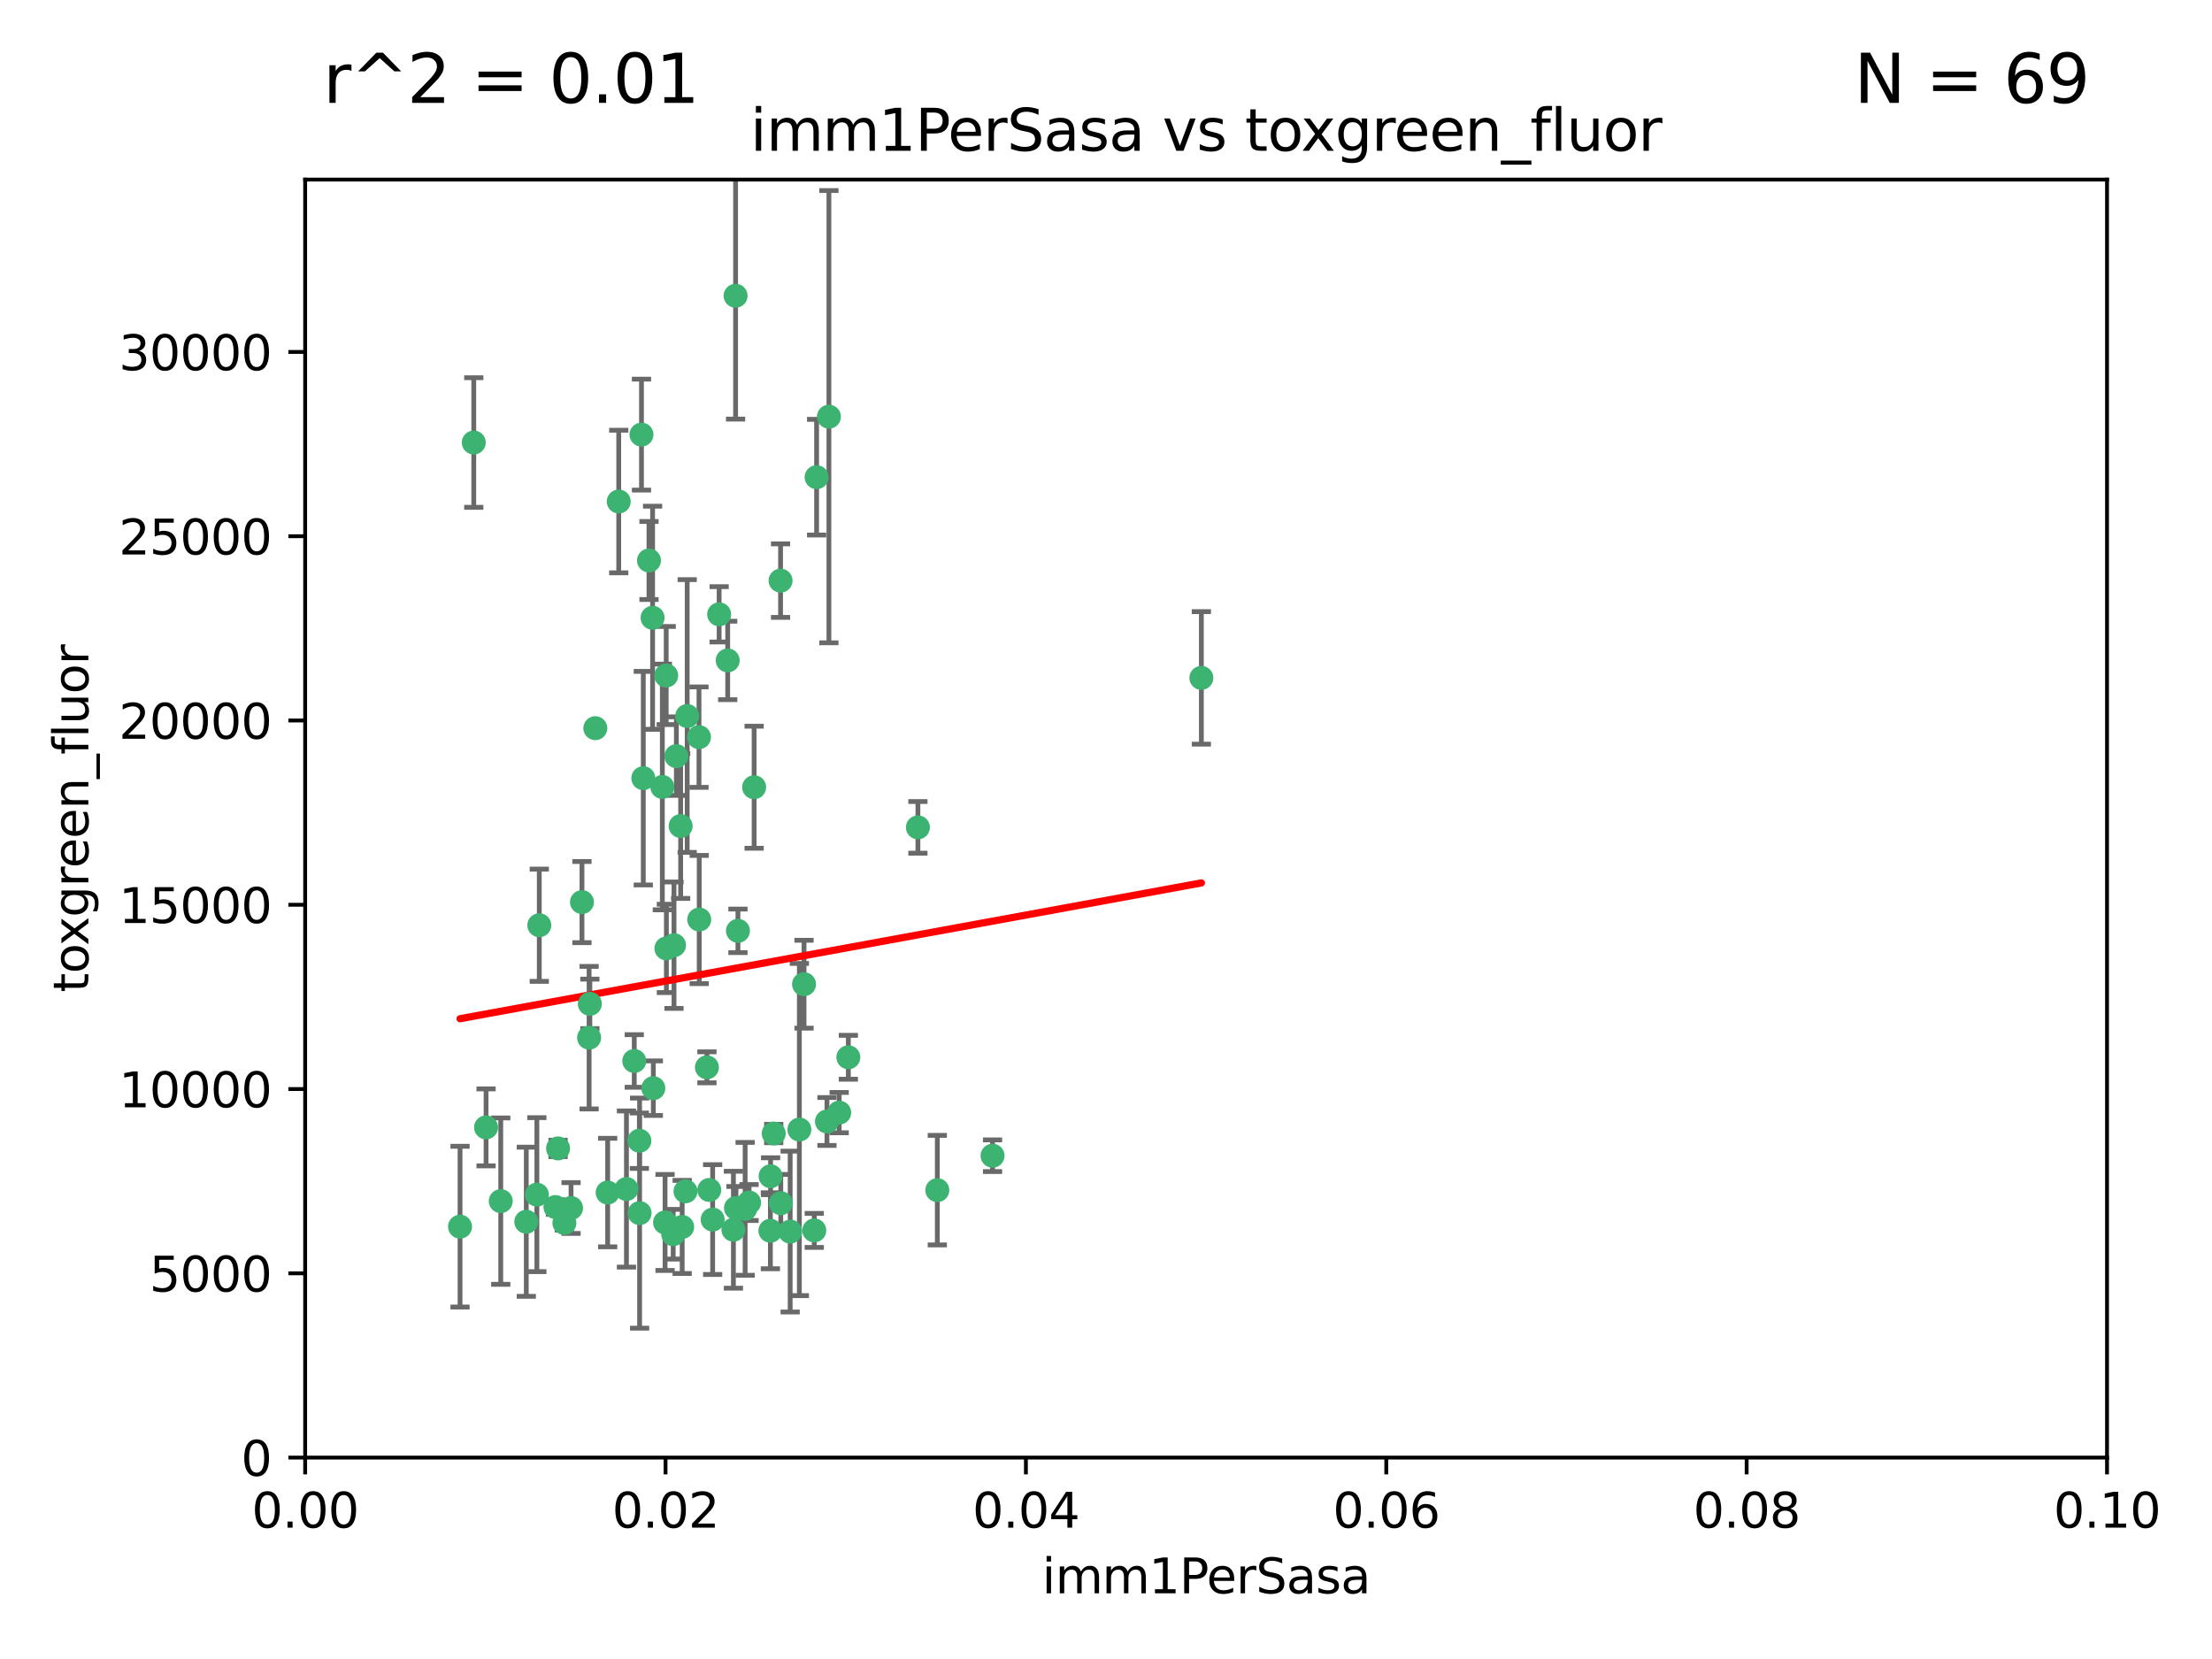 <?xml version="1.0" encoding="utf-8" standalone="no"?>
<!DOCTYPE svg PUBLIC "-//W3C//DTD SVG 1.1//EN"
  "http://www.w3.org/Graphics/SVG/1.1/DTD/svg11.dtd">
<svg xmlns:xlink="http://www.w3.org/1999/xlink" width="460.8pt" height="345.6pt" viewBox="0 0 460.8 345.6" xmlns="http://www.w3.org/2000/svg" version="1.1">
 <defs>
  <style type="text/css">*{stroke-linejoin: round; stroke-linecap: butt}</style>
 </defs>
 <g id="figure_1">
  <g id="patch_1">
   <path d="M 0 345.6 
L 460.8 345.6 
L 460.8 0 
L 0 0 
z
" style="fill: #ffffff"/>
  </g>
  <g id="axes_1">
   <g id="patch_2">
    <path d="M 63.571 303.64 
L 438.93 303.64 
L 438.93 37.411 
L 63.571 37.411 
z
" style="fill: #ffffff"/>
   </g>
   <g id="PathCollection_1">
    <defs>
     <path id="m2656e16439" d="M 0 1.118 
C 0.297 1.118 0.581 1 0.791 0.791 
C 1 0.581 1.118 0.297 1.118 0 
C 1.118 -0.297 1 -0.581 0.791 -0.791 
C 0.581 -1 0.297 -1.118 0 -1.118 
C -0.297 -1.118 -0.581 -1 -0.791 -0.791 
C -1 -0.581 -1.118 -0.297 -1.118 0 
C -1.118 0.297 -1 0.581 -0.791 0.791 
C -0.581 1 -0.297 1.118 0 1.118 
z
" style="stroke: #3cb371"/>
    </defs>
    <g clip-path="url(#pbbdb9fce4c)">
     <use xlink:href="#m2656e16439" x="98.695" y="92.187" style="fill: #3cb371; stroke: #3cb371"/>
     <use xlink:href="#m2656e16439" x="166.523" y="235.304" style="fill: #3cb371; stroke: #3cb371"/>
     <use xlink:href="#m2656e16439" x="124.016" y="151.693" style="fill: #3cb371; stroke: #3cb371"/>
     <use xlink:href="#m2656e16439" x="137.975" y="163.936" style="fill: #3cb371; stroke: #3cb371"/>
     <use xlink:href="#m2656e16439" x="128.894" y="104.476" style="fill: #3cb371; stroke: #3cb371"/>
     <use xlink:href="#m2656e16439" x="135.196" y="116.762" style="fill: #3cb371; stroke: #3cb371"/>
     <use xlink:href="#m2656e16439" x="153.236" y="61.614" style="fill: #3cb371; stroke: #3cb371"/>
     <use xlink:href="#m2656e16439" x="145.613" y="153.559" style="fill: #3cb371; stroke: #3cb371"/>
     <use xlink:href="#m2656e16439" x="122.878" y="209.121" style="fill: #3cb371; stroke: #3cb371"/>
     <use xlink:href="#m2656e16439" x="143.155" y="149.16" style="fill: #3cb371; stroke: #3cb371"/>
     <use xlink:href="#m2656e16439" x="149.81" y="127.973" style="fill: #3cb371; stroke: #3cb371"/>
     <use xlink:href="#m2656e16439" x="140.407" y="196.901" style="fill: #3cb371; stroke: #3cb371"/>
     <use xlink:href="#m2656e16439" x="151.594" y="137.58" style="fill: #3cb371; stroke: #3cb371"/>
     <use xlink:href="#m2656e16439" x="133.632" y="90.534" style="fill: #3cb371; stroke: #3cb371"/>
     <use xlink:href="#m2656e16439" x="170.113" y="99.407" style="fill: #3cb371; stroke: #3cb371"/>
     <use xlink:href="#m2656e16439" x="136.099" y="226.692" style="fill: #3cb371; stroke: #3cb371"/>
     <use xlink:href="#m2656e16439" x="160.486" y="256.385" style="fill: #3cb371; stroke: #3cb371"/>
     <use xlink:href="#m2656e16439" x="172.678" y="86.8" style="fill: #3cb371; stroke: #3cb371"/>
     <use xlink:href="#m2656e16439" x="142.801" y="248.172" style="fill: #3cb371; stroke: #3cb371"/>
     <use xlink:href="#m2656e16439" x="112.344" y="192.743" style="fill: #3cb371; stroke: #3cb371"/>
     <use xlink:href="#m2656e16439" x="118.96" y="251.655" style="fill: #3cb371; stroke: #3cb371"/>
     <use xlink:href="#m2656e16439" x="135.948" y="128.689" style="fill: #3cb371; stroke: #3cb371"/>
     <use xlink:href="#m2656e16439" x="95.835" y="255.535" style="fill: #3cb371; stroke: #3cb371"/>
     <use xlink:href="#m2656e16439" x="121.234" y="187.922" style="fill: #3cb371; stroke: #3cb371"/>
     <use xlink:href="#m2656e16439" x="157.1" y="163.993" style="fill: #3cb371; stroke: #3cb371"/>
     <use xlink:href="#m2656e16439" x="147.752" y="247.891" style="fill: #3cb371; stroke: #3cb371"/>
     <use xlink:href="#m2656e16439" x="115.709" y="251.452" style="fill: #3cb371; stroke: #3cb371"/>
     <use xlink:href="#m2656e16439" x="160.527" y="245.034" style="fill: #3cb371; stroke: #3cb371"/>
     <use xlink:href="#m2656e16439" x="250.266" y="141.216" style="fill: #3cb371; stroke: #3cb371"/>
     <use xlink:href="#m2656e16439" x="195.26" y="247.93" style="fill: #3cb371; stroke: #3cb371"/>
     <use xlink:href="#m2656e16439" x="167.495" y="205.029" style="fill: #3cb371; stroke: #3cb371"/>
     <use xlink:href="#m2656e16439" x="174.82" y="231.782" style="fill: #3cb371; stroke: #3cb371"/>
     <use xlink:href="#m2656e16439" x="111.839" y="248.866" style="fill: #3cb371; stroke: #3cb371"/>
     <use xlink:href="#m2656e16439" x="140.899" y="157.513" style="fill: #3cb371; stroke: #3cb371"/>
     <use xlink:href="#m2656e16439" x="153.727" y="193.912" style="fill: #3cb371; stroke: #3cb371"/>
     <use xlink:href="#m2656e16439" x="126.589" y="248.434" style="fill: #3cb371; stroke: #3cb371"/>
     <use xlink:href="#m2656e16439" x="172.27" y="233.624" style="fill: #3cb371; stroke: #3cb371"/>
     <use xlink:href="#m2656e16439" x="142.11" y="255.594" style="fill: #3cb371; stroke: #3cb371"/>
     <use xlink:href="#m2656e16439" x="141.792" y="172.082" style="fill: #3cb371; stroke: #3cb371"/>
     <use xlink:href="#m2656e16439" x="164.607" y="256.562" style="fill: #3cb371; stroke: #3cb371"/>
     <use xlink:href="#m2656e16439" x="101.256" y="234.855" style="fill: #3cb371; stroke: #3cb371"/>
     <use xlink:href="#m2656e16439" x="191.219" y="172.356" style="fill: #3cb371; stroke: #3cb371"/>
     <use xlink:href="#m2656e16439" x="133.241" y="252.714" style="fill: #3cb371; stroke: #3cb371"/>
     <use xlink:href="#m2656e16439" x="161.18" y="236.134" style="fill: #3cb371; stroke: #3cb371"/>
     <use xlink:href="#m2656e16439" x="145.66" y="191.554" style="fill: #3cb371; stroke: #3cb371"/>
     <use xlink:href="#m2656e16439" x="147.264" y="222.343" style="fill: #3cb371; stroke: #3cb371"/>
     <use xlink:href="#m2656e16439" x="130.503" y="247.697" style="fill: #3cb371; stroke: #3cb371"/>
     <use xlink:href="#m2656e16439" x="109.635" y="254.514" style="fill: #3cb371; stroke: #3cb371"/>
     <use xlink:href="#m2656e16439" x="122.722" y="216.17" style="fill: #3cb371; stroke: #3cb371"/>
     <use xlink:href="#m2656e16439" x="152.785" y="256.174" style="fill: #3cb371; stroke: #3cb371"/>
     <use xlink:href="#m2656e16439" x="134.01" y="162.105" style="fill: #3cb371; stroke: #3cb371"/>
     <use xlink:href="#m2656e16439" x="138.544" y="254.661" style="fill: #3cb371; stroke: #3cb371"/>
     <use xlink:href="#m2656e16439" x="138.782" y="140.722" style="fill: #3cb371; stroke: #3cb371"/>
     <use xlink:href="#m2656e16439" x="138.822" y="197.571" style="fill: #3cb371; stroke: #3cb371"/>
     <use xlink:href="#m2656e16439" x="117.573" y="254.764" style="fill: #3cb371; stroke: #3cb371"/>
     <use xlink:href="#m2656e16439" x="133.193" y="237.633" style="fill: #3cb371; stroke: #3cb371"/>
     <use xlink:href="#m2656e16439" x="162.65" y="250.652" style="fill: #3cb371; stroke: #3cb371"/>
     <use xlink:href="#m2656e16439" x="140.239" y="257.112" style="fill: #3cb371; stroke: #3cb371"/>
     <use xlink:href="#m2656e16439" x="148.459" y="254.057" style="fill: #3cb371; stroke: #3cb371"/>
     <use xlink:href="#m2656e16439" x="104.316" y="250.216" style="fill: #3cb371; stroke: #3cb371"/>
     <use xlink:href="#m2656e16439" x="132.127" y="221.023" style="fill: #3cb371; stroke: #3cb371"/>
     <use xlink:href="#m2656e16439" x="162.604" y="120.958" style="fill: #3cb371; stroke: #3cb371"/>
     <use xlink:href="#m2656e16439" x="116.256" y="239.234" style="fill: #3cb371; stroke: #3cb371"/>
     <use xlink:href="#m2656e16439" x="156.045" y="250.509" style="fill: #3cb371; stroke: #3cb371"/>
     <use xlink:href="#m2656e16439" x="176.726" y="220.252" style="fill: #3cb371; stroke: #3cb371"/>
     <use xlink:href="#m2656e16439" x="169.626" y="256.316" style="fill: #3cb371; stroke: #3cb371"/>
     <use xlink:href="#m2656e16439" x="206.766" y="240.757" style="fill: #3cb371; stroke: #3cb371"/>
     <use xlink:href="#m2656e16439" x="155.225" y="251.825" style="fill: #3cb371; stroke: #3cb371"/>
     <use xlink:href="#m2656e16439" x="153.316" y="251.653" style="fill: #3cb371; stroke: #3cb371"/>
    </g>
   </g>
   <g id="matplotlib.axis_1">
    <g id="xtick_1">
     <g id="line2d_1">
      <defs>
       <path id="mdcb496ba36" d="M 0 0 
L 0 3.5 
" style="stroke: #000000; stroke-width: 0.8"/>
      </defs>
      <g>
       <use xlink:href="#mdcb496ba36" x="63.571" y="303.64" style="stroke: #000000; stroke-width: 0.8"/>
      </g>
     </g>
     <g id="text_1">
      <!-- 0.00 -->
      <g transform="translate(52.438 318.238)scale(0.1 -0.1)">
       <defs>
        <path id="DejaVuSans-30" d="M 2034 4250 
Q 1547 4250 1301 3770 
Q 1056 3291 1056 2328 
Q 1056 1369 1301 889 
Q 1547 409 2034 409 
Q 2525 409 2770 889 
Q 3016 1369 3016 2328 
Q 3016 3291 2770 3770 
Q 2525 4250 2034 4250 
z
M 2034 4750 
Q 2819 4750 3233 4129 
Q 3647 3509 3647 2328 
Q 3647 1150 3233 529 
Q 2819 -91 2034 -91 
Q 1250 -91 836 529 
Q 422 1150 422 2328 
Q 422 3509 836 4129 
Q 1250 4750 2034 4750 
z
" transform="scale(0.016)"/>
        <path id="DejaVuSans-2e" d="M 684 794 
L 1344 794 
L 1344 0 
L 684 0 
L 684 794 
z
" transform="scale(0.016)"/>
       </defs>
       <use xlink:href="#DejaVuSans-30"/>
       <use xlink:href="#DejaVuSans-2e" x="63.623"/>
       <use xlink:href="#DejaVuSans-30" x="95.41"/>
       <use xlink:href="#DejaVuSans-30" x="159.033"/>
      </g>
     </g>
    </g>
    <g id="xtick_2">
     <g id="line2d_2">
      <g>
       <use xlink:href="#mdcb496ba36" x="138.643" y="303.64" style="stroke: #000000; stroke-width: 0.8"/>
      </g>
     </g>
     <g id="text_2">
      <!-- 0.02 -->
      <g transform="translate(127.51 318.238)scale(0.1 -0.1)">
       <defs>
        <path id="DejaVuSans-32" d="M 1228 531 
L 3431 531 
L 3431 0 
L 469 0 
L 469 531 
Q 828 903 1448 1529 
Q 2069 2156 2228 2338 
Q 2531 2678 2651 2914 
Q 2772 3150 2772 3378 
Q 2772 3750 2511 3984 
Q 2250 4219 1831 4219 
Q 1534 4219 1204 4116 
Q 875 4013 500 3803 
L 500 4441 
Q 881 4594 1212 4672 
Q 1544 4750 1819 4750 
Q 2544 4750 2975 4387 
Q 3406 4025 3406 3419 
Q 3406 3131 3298 2873 
Q 3191 2616 2906 2266 
Q 2828 2175 2409 1742 
Q 1991 1309 1228 531 
z
" transform="scale(0.016)"/>
       </defs>
       <use xlink:href="#DejaVuSans-30"/>
       <use xlink:href="#DejaVuSans-2e" x="63.623"/>
       <use xlink:href="#DejaVuSans-30" x="95.41"/>
       <use xlink:href="#DejaVuSans-32" x="159.033"/>
      </g>
     </g>
    </g>
    <g id="xtick_3">
     <g id="line2d_3">
      <g>
       <use xlink:href="#mdcb496ba36" x="213.715" y="303.64" style="stroke: #000000; stroke-width: 0.8"/>
      </g>
     </g>
     <g id="text_3">
      <!-- 0.04 -->
      <g transform="translate(202.582 318.238)scale(0.1 -0.1)">
       <defs>
        <path id="DejaVuSans-34" d="M 2419 4116 
L 825 1625 
L 2419 1625 
L 2419 4116 
z
M 2253 4666 
L 3047 4666 
L 3047 1625 
L 3713 1625 
L 3713 1100 
L 3047 1100 
L 3047 0 
L 2419 0 
L 2419 1100 
L 313 1100 
L 313 1709 
L 2253 4666 
z
" transform="scale(0.016)"/>
       </defs>
       <use xlink:href="#DejaVuSans-30"/>
       <use xlink:href="#DejaVuSans-2e" x="63.623"/>
       <use xlink:href="#DejaVuSans-30" x="95.41"/>
       <use xlink:href="#DejaVuSans-34" x="159.033"/>
      </g>
     </g>
    </g>
    <g id="xtick_4">
     <g id="line2d_4">
      <g>
       <use xlink:href="#mdcb496ba36" x="288.786" y="303.64" style="stroke: #000000; stroke-width: 0.8"/>
      </g>
     </g>
     <g id="text_4">
      <!-- 0.06 -->
      <g transform="translate(277.654 318.238)scale(0.1 -0.1)">
       <defs>
        <path id="DejaVuSans-36" d="M 2113 2584 
Q 1688 2584 1439 2293 
Q 1191 2003 1191 1497 
Q 1191 994 1439 701 
Q 1688 409 2113 409 
Q 2538 409 2786 701 
Q 3034 994 3034 1497 
Q 3034 2003 2786 2293 
Q 2538 2584 2113 2584 
z
M 3366 4563 
L 3366 3988 
Q 3128 4100 2886 4159 
Q 2644 4219 2406 4219 
Q 1781 4219 1451 3797 
Q 1122 3375 1075 2522 
Q 1259 2794 1537 2939 
Q 1816 3084 2150 3084 
Q 2853 3084 3261 2657 
Q 3669 2231 3669 1497 
Q 3669 778 3244 343 
Q 2819 -91 2113 -91 
Q 1303 -91 875 529 
Q 447 1150 447 2328 
Q 447 3434 972 4092 
Q 1497 4750 2381 4750 
Q 2619 4750 2861 4703 
Q 3103 4656 3366 4563 
z
" transform="scale(0.016)"/>
       </defs>
       <use xlink:href="#DejaVuSans-30"/>
       <use xlink:href="#DejaVuSans-2e" x="63.623"/>
       <use xlink:href="#DejaVuSans-30" x="95.41"/>
       <use xlink:href="#DejaVuSans-36" x="159.033"/>
      </g>
     </g>
    </g>
    <g id="xtick_5">
     <g id="line2d_5">
      <g>
       <use xlink:href="#mdcb496ba36" x="363.858" y="303.64" style="stroke: #000000; stroke-width: 0.8"/>
      </g>
     </g>
     <g id="text_5">
      <!-- 0.08 -->
      <g transform="translate(352.725 318.238)scale(0.1 -0.1)">
       <defs>
        <path id="DejaVuSans-38" d="M 2034 2216 
Q 1584 2216 1326 1975 
Q 1069 1734 1069 1313 
Q 1069 891 1326 650 
Q 1584 409 2034 409 
Q 2484 409 2743 651 
Q 3003 894 3003 1313 
Q 3003 1734 2745 1975 
Q 2488 2216 2034 2216 
z
M 1403 2484 
Q 997 2584 770 2862 
Q 544 3141 544 3541 
Q 544 4100 942 4425 
Q 1341 4750 2034 4750 
Q 2731 4750 3128 4425 
Q 3525 4100 3525 3541 
Q 3525 3141 3298 2862 
Q 3072 2584 2669 2484 
Q 3125 2378 3379 2068 
Q 3634 1759 3634 1313 
Q 3634 634 3220 271 
Q 2806 -91 2034 -91 
Q 1263 -91 848 271 
Q 434 634 434 1313 
Q 434 1759 690 2068 
Q 947 2378 1403 2484 
z
M 1172 3481 
Q 1172 3119 1398 2916 
Q 1625 2713 2034 2713 
Q 2441 2713 2670 2916 
Q 2900 3119 2900 3481 
Q 2900 3844 2670 4047 
Q 2441 4250 2034 4250 
Q 1625 4250 1398 4047 
Q 1172 3844 1172 3481 
z
" transform="scale(0.016)"/>
       </defs>
       <use xlink:href="#DejaVuSans-30"/>
       <use xlink:href="#DejaVuSans-2e" x="63.623"/>
       <use xlink:href="#DejaVuSans-30" x="95.41"/>
       <use xlink:href="#DejaVuSans-38" x="159.033"/>
      </g>
     </g>
    </g>
    <g id="xtick_6">
     <g id="line2d_6">
      <g>
       <use xlink:href="#mdcb496ba36" x="438.93" y="303.64" style="stroke: #000000; stroke-width: 0.8"/>
      </g>
     </g>
     <g id="text_6">
      <!-- 0.10 -->
      <g transform="translate(427.797 318.238)scale(0.1 -0.1)">
       <defs>
        <path id="DejaVuSans-31" d="M 794 531 
L 1825 531 
L 1825 4091 
L 703 3866 
L 703 4441 
L 1819 4666 
L 2450 4666 
L 2450 531 
L 3481 531 
L 3481 0 
L 794 0 
L 794 531 
z
" transform="scale(0.016)"/>
       </defs>
       <use xlink:href="#DejaVuSans-30"/>
       <use xlink:href="#DejaVuSans-2e" x="63.623"/>
       <use xlink:href="#DejaVuSans-31" x="95.41"/>
       <use xlink:href="#DejaVuSans-30" x="159.033"/>
      </g>
     </g>
    </g>
    <g id="text_7">
     <!-- imm1PerSasa -->
     <g transform="translate(217.067 331.917)scale(0.1 -0.1)">
      <defs>
       <path id="DejaVuSans-69" d="M 603 3500 
L 1178 3500 
L 1178 0 
L 603 0 
L 603 3500 
z
M 603 4863 
L 1178 4863 
L 1178 4134 
L 603 4134 
L 603 4863 
z
" transform="scale(0.016)"/>
       <path id="DejaVuSans-6d" d="M 3328 2828 
Q 3544 3216 3844 3400 
Q 4144 3584 4550 3584 
Q 5097 3584 5394 3201 
Q 5691 2819 5691 2113 
L 5691 0 
L 5113 0 
L 5113 2094 
Q 5113 2597 4934 2840 
Q 4756 3084 4391 3084 
Q 3944 3084 3684 2787 
Q 3425 2491 3425 1978 
L 3425 0 
L 2847 0 
L 2847 2094 
Q 2847 2600 2669 2842 
Q 2491 3084 2119 3084 
Q 1678 3084 1418 2786 
Q 1159 2488 1159 1978 
L 1159 0 
L 581 0 
L 581 3500 
L 1159 3500 
L 1159 2956 
Q 1356 3278 1631 3431 
Q 1906 3584 2284 3584 
Q 2666 3584 2933 3390 
Q 3200 3197 3328 2828 
z
" transform="scale(0.016)"/>
       <path id="DejaVuSans-50" d="M 1259 4147 
L 1259 2394 
L 2053 2394 
Q 2494 2394 2734 2622 
Q 2975 2850 2975 3272 
Q 2975 3691 2734 3919 
Q 2494 4147 2053 4147 
L 1259 4147 
z
M 628 4666 
L 2053 4666 
Q 2838 4666 3239 4311 
Q 3641 3956 3641 3272 
Q 3641 2581 3239 2228 
Q 2838 1875 2053 1875 
L 1259 1875 
L 1259 0 
L 628 0 
L 628 4666 
z
" transform="scale(0.016)"/>
       <path id="DejaVuSans-65" d="M 3597 1894 
L 3597 1613 
L 953 1613 
Q 991 1019 1311 708 
Q 1631 397 2203 397 
Q 2534 397 2845 478 
Q 3156 559 3463 722 
L 3463 178 
Q 3153 47 2828 -22 
Q 2503 -91 2169 -91 
Q 1331 -91 842 396 
Q 353 884 353 1716 
Q 353 2575 817 3079 
Q 1281 3584 2069 3584 
Q 2775 3584 3186 3129 
Q 3597 2675 3597 1894 
z
M 3022 2063 
Q 3016 2534 2758 2815 
Q 2500 3097 2075 3097 
Q 1594 3097 1305 2825 
Q 1016 2553 972 2059 
L 3022 2063 
z
" transform="scale(0.016)"/>
       <path id="DejaVuSans-72" d="M 2631 2963 
Q 2534 3019 2420 3045 
Q 2306 3072 2169 3072 
Q 1681 3072 1420 2755 
Q 1159 2438 1159 1844 
L 1159 0 
L 581 0 
L 581 3500 
L 1159 3500 
L 1159 2956 
Q 1341 3275 1631 3429 
Q 1922 3584 2338 3584 
Q 2397 3584 2469 3576 
Q 2541 3569 2628 3553 
L 2631 2963 
z
" transform="scale(0.016)"/>
       <path id="DejaVuSans-53" d="M 3425 4513 
L 3425 3897 
Q 3066 4069 2747 4153 
Q 2428 4238 2131 4238 
Q 1616 4238 1336 4038 
Q 1056 3838 1056 3469 
Q 1056 3159 1242 3001 
Q 1428 2844 1947 2747 
L 2328 2669 
Q 3034 2534 3370 2195 
Q 3706 1856 3706 1288 
Q 3706 609 3251 259 
Q 2797 -91 1919 -91 
Q 1588 -91 1214 -16 
Q 841 59 441 206 
L 441 856 
Q 825 641 1194 531 
Q 1563 422 1919 422 
Q 2459 422 2753 634 
Q 3047 847 3047 1241 
Q 3047 1584 2836 1778 
Q 2625 1972 2144 2069 
L 1759 2144 
Q 1053 2284 737 2584 
Q 422 2884 422 3419 
Q 422 4038 858 4394 
Q 1294 4750 2059 4750 
Q 2388 4750 2728 4690 
Q 3069 4631 3425 4513 
z
" transform="scale(0.016)"/>
       <path id="DejaVuSans-61" d="M 2194 1759 
Q 1497 1759 1228 1600 
Q 959 1441 959 1056 
Q 959 750 1161 570 
Q 1363 391 1709 391 
Q 2188 391 2477 730 
Q 2766 1069 2766 1631 
L 2766 1759 
L 2194 1759 
z
M 3341 1997 
L 3341 0 
L 2766 0 
L 2766 531 
Q 2569 213 2275 61 
Q 1981 -91 1556 -91 
Q 1019 -91 701 211 
Q 384 513 384 1019 
Q 384 1609 779 1909 
Q 1175 2209 1959 2209 
L 2766 2209 
L 2766 2266 
Q 2766 2663 2505 2880 
Q 2244 3097 1772 3097 
Q 1472 3097 1187 3025 
Q 903 2953 641 2809 
L 641 3341 
Q 956 3463 1253 3523 
Q 1550 3584 1831 3584 
Q 2591 3584 2966 3190 
Q 3341 2797 3341 1997 
z
" transform="scale(0.016)"/>
       <path id="DejaVuSans-73" d="M 2834 3397 
L 2834 2853 
Q 2591 2978 2328 3040 
Q 2066 3103 1784 3103 
Q 1356 3103 1142 2972 
Q 928 2841 928 2578 
Q 928 2378 1081 2264 
Q 1234 2150 1697 2047 
L 1894 2003 
Q 2506 1872 2764 1633 
Q 3022 1394 3022 966 
Q 3022 478 2636 193 
Q 2250 -91 1575 -91 
Q 1294 -91 989 -36 
Q 684 19 347 128 
L 347 722 
Q 666 556 975 473 
Q 1284 391 1588 391 
Q 1994 391 2212 530 
Q 2431 669 2431 922 
Q 2431 1156 2273 1281 
Q 2116 1406 1581 1522 
L 1381 1569 
Q 847 1681 609 1914 
Q 372 2147 372 2553 
Q 372 3047 722 3315 
Q 1072 3584 1716 3584 
Q 2034 3584 2315 3537 
Q 2597 3491 2834 3397 
z
" transform="scale(0.016)"/>
      </defs>
      <use xlink:href="#DejaVuSans-69"/>
      <use xlink:href="#DejaVuSans-6d" x="27.783"/>
      <use xlink:href="#DejaVuSans-6d" x="125.195"/>
      <use xlink:href="#DejaVuSans-31" x="222.607"/>
      <use xlink:href="#DejaVuSans-50" x="286.23"/>
      <use xlink:href="#DejaVuSans-65" x="342.908"/>
      <use xlink:href="#DejaVuSans-72" x="404.432"/>
      <use xlink:href="#DejaVuSans-53" x="445.545"/>
      <use xlink:href="#DejaVuSans-61" x="509.021"/>
      <use xlink:href="#DejaVuSans-73" x="570.301"/>
      <use xlink:href="#DejaVuSans-61" x="622.4"/>
     </g>
    </g>
   </g>
   <g id="matplotlib.axis_2">
    <g id="ytick_1">
     <g id="line2d_7">
      <defs>
       <path id="m76955ca016" d="M 0 0 
L -3.5 0 
" style="stroke: #000000; stroke-width: 0.8"/>
      </defs>
      <g>
       <use xlink:href="#m76955ca016" x="63.571" y="303.64" style="stroke: #000000; stroke-width: 0.8"/>
      </g>
     </g>
     <g id="text_8">
      <!-- 0 -->
      <g transform="translate(50.209 307.439)scale(0.1 -0.1)">
       <use xlink:href="#DejaVuSans-30"/>
      </g>
     </g>
    </g>
    <g id="ytick_2">
     <g id="line2d_8">
      <g>
       <use xlink:href="#m76955ca016" x="63.571" y="265.253" style="stroke: #000000; stroke-width: 0.8"/>
      </g>
     </g>
     <g id="text_9">
      <!-- 5000 -->
      <g transform="translate(31.121 269.052)scale(0.1 -0.1)">
       <defs>
        <path id="DejaVuSans-35" d="M 691 4666 
L 3169 4666 
L 3169 4134 
L 1269 4134 
L 1269 2991 
Q 1406 3038 1543 3061 
Q 1681 3084 1819 3084 
Q 2600 3084 3056 2656 
Q 3513 2228 3513 1497 
Q 3513 744 3044 326 
Q 2575 -91 1722 -91 
Q 1428 -91 1123 -41 
Q 819 9 494 109 
L 494 744 
Q 775 591 1075 516 
Q 1375 441 1709 441 
Q 2250 441 2565 725 
Q 2881 1009 2881 1497 
Q 2881 1984 2565 2268 
Q 2250 2553 1709 2553 
Q 1456 2553 1204 2497 
Q 953 2441 691 2322 
L 691 4666 
z
" transform="scale(0.016)"/>
       </defs>
       <use xlink:href="#DejaVuSans-35"/>
       <use xlink:href="#DejaVuSans-30" x="63.623"/>
       <use xlink:href="#DejaVuSans-30" x="127.246"/>
       <use xlink:href="#DejaVuSans-30" x="190.869"/>
      </g>
     </g>
    </g>
    <g id="ytick_3">
     <g id="line2d_9">
      <g>
       <use xlink:href="#m76955ca016" x="63.571" y="226.866" style="stroke: #000000; stroke-width: 0.8"/>
      </g>
     </g>
     <g id="text_10">
      <!-- 10000 -->
      <g transform="translate(24.759 230.665)scale(0.1 -0.1)">
       <use xlink:href="#DejaVuSans-31"/>
       <use xlink:href="#DejaVuSans-30" x="63.623"/>
       <use xlink:href="#DejaVuSans-30" x="127.246"/>
       <use xlink:href="#DejaVuSans-30" x="190.869"/>
       <use xlink:href="#DejaVuSans-30" x="254.492"/>
      </g>
     </g>
    </g>
    <g id="ytick_4">
     <g id="line2d_10">
      <g>
       <use xlink:href="#m76955ca016" x="63.571" y="188.479" style="stroke: #000000; stroke-width: 0.8"/>
      </g>
     </g>
     <g id="text_11">
      <!-- 15000 -->
      <g transform="translate(24.759 192.278)scale(0.1 -0.1)">
       <use xlink:href="#DejaVuSans-31"/>
       <use xlink:href="#DejaVuSans-35" x="63.623"/>
       <use xlink:href="#DejaVuSans-30" x="127.246"/>
       <use xlink:href="#DejaVuSans-30" x="190.869"/>
       <use xlink:href="#DejaVuSans-30" x="254.492"/>
      </g>
     </g>
    </g>
    <g id="ytick_5">
     <g id="line2d_11">
      <g>
       <use xlink:href="#m76955ca016" x="63.571" y="150.092" style="stroke: #000000; stroke-width: 0.8"/>
      </g>
     </g>
     <g id="text_12">
      <!-- 20000 -->
      <g transform="translate(24.759 153.891)scale(0.1 -0.1)">
       <use xlink:href="#DejaVuSans-32"/>
       <use xlink:href="#DejaVuSans-30" x="63.623"/>
       <use xlink:href="#DejaVuSans-30" x="127.246"/>
       <use xlink:href="#DejaVuSans-30" x="190.869"/>
       <use xlink:href="#DejaVuSans-30" x="254.492"/>
      </g>
     </g>
    </g>
    <g id="ytick_6">
     <g id="line2d_12">
      <g>
       <use xlink:href="#m76955ca016" x="63.571" y="111.705" style="stroke: #000000; stroke-width: 0.8"/>
      </g>
     </g>
     <g id="text_13">
      <!-- 25000 -->
      <g transform="translate(24.759 115.504)scale(0.1 -0.1)">
       <use xlink:href="#DejaVuSans-32"/>
       <use xlink:href="#DejaVuSans-35" x="63.623"/>
       <use xlink:href="#DejaVuSans-30" x="127.246"/>
       <use xlink:href="#DejaVuSans-30" x="190.869"/>
       <use xlink:href="#DejaVuSans-30" x="254.492"/>
      </g>
     </g>
    </g>
    <g id="ytick_7">
     <g id="line2d_13">
      <g>
       <use xlink:href="#m76955ca016" x="63.571" y="73.317" style="stroke: #000000; stroke-width: 0.8"/>
      </g>
     </g>
     <g id="text_14">
      <!-- 30000 -->
      <g transform="translate(24.759 77.117)scale(0.1 -0.1)">
       <defs>
        <path id="DejaVuSans-33" d="M 2597 2516 
Q 3050 2419 3304 2112 
Q 3559 1806 3559 1356 
Q 3559 666 3084 287 
Q 2609 -91 1734 -91 
Q 1441 -91 1130 -33 
Q 819 25 488 141 
L 488 750 
Q 750 597 1062 519 
Q 1375 441 1716 441 
Q 2309 441 2620 675 
Q 2931 909 2931 1356 
Q 2931 1769 2642 2001 
Q 2353 2234 1838 2234 
L 1294 2234 
L 1294 2753 
L 1863 2753 
Q 2328 2753 2575 2939 
Q 2822 3125 2822 3475 
Q 2822 3834 2567 4026 
Q 2313 4219 1838 4219 
Q 1578 4219 1281 4162 
Q 984 4106 628 3988 
L 628 4550 
Q 988 4650 1302 4700 
Q 1616 4750 1894 4750 
Q 2613 4750 3031 4423 
Q 3450 4097 3450 3541 
Q 3450 3153 3228 2886 
Q 3006 2619 2597 2516 
z
" transform="scale(0.016)"/>
       </defs>
       <use xlink:href="#DejaVuSans-33"/>
       <use xlink:href="#DejaVuSans-30" x="63.623"/>
       <use xlink:href="#DejaVuSans-30" x="127.246"/>
       <use xlink:href="#DejaVuSans-30" x="190.869"/>
       <use xlink:href="#DejaVuSans-30" x="254.492"/>
      </g>
     </g>
    </g>
    <g id="text_15">
     <!-- toxgreen_fluor -->
     <g transform="translate(18.401 206.72)rotate(-90)scale(0.1 -0.1)">
      <defs>
       <path id="DejaVuSans-74" d="M 1172 4494 
L 1172 3500 
L 2356 3500 
L 2356 3053 
L 1172 3053 
L 1172 1153 
Q 1172 725 1289 603 
Q 1406 481 1766 481 
L 2356 481 
L 2356 0 
L 1766 0 
Q 1100 0 847 248 
Q 594 497 594 1153 
L 594 3053 
L 172 3053 
L 172 3500 
L 594 3500 
L 594 4494 
L 1172 4494 
z
" transform="scale(0.016)"/>
       <path id="DejaVuSans-6f" d="M 1959 3097 
Q 1497 3097 1228 2736 
Q 959 2375 959 1747 
Q 959 1119 1226 758 
Q 1494 397 1959 397 
Q 2419 397 2687 759 
Q 2956 1122 2956 1747 
Q 2956 2369 2687 2733 
Q 2419 3097 1959 3097 
z
M 1959 3584 
Q 2709 3584 3137 3096 
Q 3566 2609 3566 1747 
Q 3566 888 3137 398 
Q 2709 -91 1959 -91 
Q 1206 -91 779 398 
Q 353 888 353 1747 
Q 353 2609 779 3096 
Q 1206 3584 1959 3584 
z
" transform="scale(0.016)"/>
       <path id="DejaVuSans-78" d="M 3513 3500 
L 2247 1797 
L 3578 0 
L 2900 0 
L 1881 1375 
L 863 0 
L 184 0 
L 1544 1831 
L 300 3500 
L 978 3500 
L 1906 2253 
L 2834 3500 
L 3513 3500 
z
" transform="scale(0.016)"/>
       <path id="DejaVuSans-67" d="M 2906 1791 
Q 2906 2416 2648 2759 
Q 2391 3103 1925 3103 
Q 1463 3103 1205 2759 
Q 947 2416 947 1791 
Q 947 1169 1205 825 
Q 1463 481 1925 481 
Q 2391 481 2648 825 
Q 2906 1169 2906 1791 
z
M 3481 434 
Q 3481 -459 3084 -895 
Q 2688 -1331 1869 -1331 
Q 1566 -1331 1297 -1286 
Q 1028 -1241 775 -1147 
L 775 -588 
Q 1028 -725 1275 -790 
Q 1522 -856 1778 -856 
Q 2344 -856 2625 -561 
Q 2906 -266 2906 331 
L 2906 616 
Q 2728 306 2450 153 
Q 2172 0 1784 0 
Q 1141 0 747 490 
Q 353 981 353 1791 
Q 353 2603 747 3093 
Q 1141 3584 1784 3584 
Q 2172 3584 2450 3431 
Q 2728 3278 2906 2969 
L 2906 3500 
L 3481 3500 
L 3481 434 
z
" transform="scale(0.016)"/>
       <path id="DejaVuSans-6e" d="M 3513 2113 
L 3513 0 
L 2938 0 
L 2938 2094 
Q 2938 2591 2744 2837 
Q 2550 3084 2163 3084 
Q 1697 3084 1428 2787 
Q 1159 2491 1159 1978 
L 1159 0 
L 581 0 
L 581 3500 
L 1159 3500 
L 1159 2956 
Q 1366 3272 1645 3428 
Q 1925 3584 2291 3584 
Q 2894 3584 3203 3211 
Q 3513 2838 3513 2113 
z
" transform="scale(0.016)"/>
       <path id="DejaVuSans-5f" d="M 3263 -1063 
L 3263 -1509 
L -63 -1509 
L -63 -1063 
L 3263 -1063 
z
" transform="scale(0.016)"/>
       <path id="DejaVuSans-66" d="M 2375 4863 
L 2375 4384 
L 1825 4384 
Q 1516 4384 1395 4259 
Q 1275 4134 1275 3809 
L 1275 3500 
L 2222 3500 
L 2222 3053 
L 1275 3053 
L 1275 0 
L 697 0 
L 697 3053 
L 147 3053 
L 147 3500 
L 697 3500 
L 697 3744 
Q 697 4328 969 4595 
Q 1241 4863 1831 4863 
L 2375 4863 
z
" transform="scale(0.016)"/>
       <path id="DejaVuSans-6c" d="M 603 4863 
L 1178 4863 
L 1178 0 
L 603 0 
L 603 4863 
z
" transform="scale(0.016)"/>
       <path id="DejaVuSans-75" d="M 544 1381 
L 544 3500 
L 1119 3500 
L 1119 1403 
Q 1119 906 1312 657 
Q 1506 409 1894 409 
Q 2359 409 2629 706 
Q 2900 1003 2900 1516 
L 2900 3500 
L 3475 3500 
L 3475 0 
L 2900 0 
L 2900 538 
Q 2691 219 2414 64 
Q 2138 -91 1772 -91 
Q 1169 -91 856 284 
Q 544 659 544 1381 
z
M 1991 3584 
L 1991 3584 
z
" transform="scale(0.016)"/>
      </defs>
      <use xlink:href="#DejaVuSans-74"/>
      <use xlink:href="#DejaVuSans-6f" x="39.209"/>
      <use xlink:href="#DejaVuSans-78" x="97.266"/>
      <use xlink:href="#DejaVuSans-67" x="156.445"/>
      <use xlink:href="#DejaVuSans-72" x="219.922"/>
      <use xlink:href="#DejaVuSans-65" x="258.785"/>
      <use xlink:href="#DejaVuSans-65" x="320.309"/>
      <use xlink:href="#DejaVuSans-6e" x="381.832"/>
      <use xlink:href="#DejaVuSans-5f" x="445.211"/>
      <use xlink:href="#DejaVuSans-66" x="495.211"/>
      <use xlink:href="#DejaVuSans-6c" x="530.416"/>
      <use xlink:href="#DejaVuSans-75" x="558.199"/>
      <use xlink:href="#DejaVuSans-6f" x="621.578"/>
      <use xlink:href="#DejaVuSans-72" x="682.76"/>
     </g>
    </g>
   </g>
   <g id="LineCollection_1">
    <path d="M 98.695 105.69 
L 98.695 78.685 
" clip-path="url(#pbbdb9fce4c)" style="fill: none; stroke: #696969"/>
    <path d="M 166.523 269.906 
L 166.523 200.702 
" clip-path="url(#pbbdb9fce4c)" style="fill: none; stroke: #696969"/>
    <path d="M 124.016 152.217 
L 124.016 151.168 
" clip-path="url(#pbbdb9fce4c)" style="fill: none; stroke: #696969"/>
    <path d="M 137.975 189.529 
L 137.975 138.343 
" clip-path="url(#pbbdb9fce4c)" style="fill: none; stroke: #696969"/>
    <path d="M 128.894 119.328 
L 128.894 89.623 
" clip-path="url(#pbbdb9fce4c)" style="fill: none; stroke: #696969"/>
    <path d="M 135.196 124.89 
L 135.196 108.635 
" clip-path="url(#pbbdb9fce4c)" style="fill: none; stroke: #696969"/>
    <path d="M 153.236 87.306 
L 153.236 35.922 
" clip-path="url(#pbbdb9fce4c)" style="fill: none; stroke: #696969"/>
    <path d="M 145.613 164.019 
L 145.613 143.098 
" clip-path="url(#pbbdb9fce4c)" style="fill: none; stroke: #696969"/>
    <path d="M 122.878 214.275 
L 122.878 203.967 
" clip-path="url(#pbbdb9fce4c)" style="fill: none; stroke: #696969"/>
    <path d="M 143.155 177.569 
L 143.155 120.752 
" clip-path="url(#pbbdb9fce4c)" style="fill: none; stroke: #696969"/>
    <path d="M 149.81 133.734 
L 149.81 122.212 
" clip-path="url(#pbbdb9fce4c)" style="fill: none; stroke: #696969"/>
    <path d="M 140.407 210.068 
L 140.407 183.734 
" clip-path="url(#pbbdb9fce4c)" style="fill: none; stroke: #696969"/>
    <path d="M 151.594 145.75 
L 151.594 129.411 
" clip-path="url(#pbbdb9fce4c)" style="fill: none; stroke: #696969"/>
    <path d="M 133.632 102.091 
L 133.632 78.978 
" clip-path="url(#pbbdb9fce4c)" style="fill: none; stroke: #696969"/>
    <path d="M 170.113 111.46 
L 170.113 87.355 
" clip-path="url(#pbbdb9fce4c)" style="fill: none; stroke: #696969"/>
    <path d="M 136.099 232.376 
L 136.099 221.008 
" clip-path="url(#pbbdb9fce4c)" style="fill: none; stroke: #696969"/>
    <path d="M 160.486 264.301 
L 160.486 248.47 
" clip-path="url(#pbbdb9fce4c)" style="fill: none; stroke: #696969"/>
    <path d="M 172.678 133.906 
L 172.678 39.694 
" clip-path="url(#pbbdb9fce4c)" style="fill: none; stroke: #696969"/>
    <path d="M 142.801 248.702 
L 142.801 247.642 
" clip-path="url(#pbbdb9fce4c)" style="fill: none; stroke: #696969"/>
    <path d="M 112.344 204.435 
L 112.344 181.052 
" clip-path="url(#pbbdb9fce4c)" style="fill: none; stroke: #696969"/>
    <path d="M 118.96 256.945 
L 118.96 246.364 
" clip-path="url(#pbbdb9fce4c)" style="fill: none; stroke: #696969"/>
    <path d="M 135.948 151.927 
L 135.948 105.45 
" clip-path="url(#pbbdb9fce4c)" style="fill: none; stroke: #696969"/>
    <path d="M 95.835 272.278 
L 95.835 238.793 
" clip-path="url(#pbbdb9fce4c)" style="fill: none; stroke: #696969"/>
    <path d="M 121.234 196.374 
L 121.234 179.47 
" clip-path="url(#pbbdb9fce4c)" style="fill: none; stroke: #696969"/>
    <path d="M 157.1 176.705 
L 157.1 151.281 
" clip-path="url(#pbbdb9fce4c)" style="fill: none; stroke: #696969"/>
    <path d="M 147.752 248.596 
L 147.752 247.186 
" clip-path="url(#pbbdb9fce4c)" style="fill: none; stroke: #696969"/>
    <path d="M 115.709 252.966 
L 115.709 249.939 
" clip-path="url(#pbbdb9fce4c)" style="fill: none; stroke: #696969"/>
    <path d="M 160.527 248.879 
L 160.527 241.19 
" clip-path="url(#pbbdb9fce4c)" style="fill: none; stroke: #696969"/>
    <path d="M 250.266 155.019 
L 250.266 127.413 
" clip-path="url(#pbbdb9fce4c)" style="fill: none; stroke: #696969"/>
    <path d="M 195.26 259.34 
L 195.26 236.521 
" clip-path="url(#pbbdb9fce4c)" style="fill: none; stroke: #696969"/>
    <path d="M 167.495 214.186 
L 167.495 195.873 
" clip-path="url(#pbbdb9fce4c)" style="fill: none; stroke: #696969"/>
    <path d="M 174.82 235.981 
L 174.82 227.583 
" clip-path="url(#pbbdb9fce4c)" style="fill: none; stroke: #696969"/>
    <path d="M 111.839 264.906 
L 111.839 232.826 
" clip-path="url(#pbbdb9fce4c)" style="fill: none; stroke: #696969"/>
    <path d="M 140.899 165.694 
L 140.899 149.332 
" clip-path="url(#pbbdb9fce4c)" style="fill: none; stroke: #696969"/>
    <path d="M 153.727 198.445 
L 153.727 189.38 
" clip-path="url(#pbbdb9fce4c)" style="fill: none; stroke: #696969"/>
    <path d="M 126.589 259.739 
L 126.589 237.128 
" clip-path="url(#pbbdb9fce4c)" style="fill: none; stroke: #696969"/>
    <path d="M 172.27 238.611 
L 172.27 228.638 
" clip-path="url(#pbbdb9fce4c)" style="fill: none; stroke: #696969"/>
    <path d="M 142.11 265.294 
L 142.11 245.895 
" clip-path="url(#pbbdb9fce4c)" style="fill: none; stroke: #696969"/>
    <path d="M 141.792 187.16 
L 141.792 157.004 
" clip-path="url(#pbbdb9fce4c)" style="fill: none; stroke: #696969"/>
    <path d="M 164.607 273.32 
L 164.607 239.805 
" clip-path="url(#pbbdb9fce4c)" style="fill: none; stroke: #696969"/>
    <path d="M 101.256 242.872 
L 101.256 226.838 
" clip-path="url(#pbbdb9fce4c)" style="fill: none; stroke: #696969"/>
    <path d="M 191.219 177.734 
L 191.219 166.978 
" clip-path="url(#pbbdb9fce4c)" style="fill: none; stroke: #696969"/>
    <path d="M 133.241 276.679 
L 133.241 228.748 
" clip-path="url(#pbbdb9fce4c)" style="fill: none; stroke: #696969"/>
    <path d="M 161.18 238.046 
L 161.18 234.222 
" clip-path="url(#pbbdb9fce4c)" style="fill: none; stroke: #696969"/>
    <path d="M 145.66 204.905 
L 145.66 178.202 
" clip-path="url(#pbbdb9fce4c)" style="fill: none; stroke: #696969"/>
    <path d="M 147.264 225.57 
L 147.264 219.116 
" clip-path="url(#pbbdb9fce4c)" style="fill: none; stroke: #696969"/>
    <path d="M 130.503 263.964 
L 130.503 231.431 
" clip-path="url(#pbbdb9fce4c)" style="fill: none; stroke: #696969"/>
    <path d="M 109.635 270.051 
L 109.635 238.978 
" clip-path="url(#pbbdb9fce4c)" style="fill: none; stroke: #696969"/>
    <path d="M 122.722 231.016 
L 122.722 201.324 
" clip-path="url(#pbbdb9fce4c)" style="fill: none; stroke: #696969"/>
    <path d="M 152.785 268.35 
L 152.785 243.999 
" clip-path="url(#pbbdb9fce4c)" style="fill: none; stroke: #696969"/>
    <path d="M 134.01 184.351 
L 134.01 139.86 
" clip-path="url(#pbbdb9fce4c)" style="fill: none; stroke: #696969"/>
    <path d="M 138.544 264.658 
L 138.544 244.664 
" clip-path="url(#pbbdb9fce4c)" style="fill: none; stroke: #696969"/>
    <path d="M 138.782 150.938 
L 138.782 130.506 
" clip-path="url(#pbbdb9fce4c)" style="fill: none; stroke: #696969"/>
    <path d="M 138.822 206.772 
L 138.822 188.371 
" clip-path="url(#pbbdb9fce4c)" style="fill: none; stroke: #696969"/>
    <path d="M 117.573 256.256 
L 117.573 253.272 
" clip-path="url(#pbbdb9fce4c)" style="fill: none; stroke: #696969"/>
    <path d="M 133.193 243.408 
L 133.193 231.859 
" clip-path="url(#pbbdb9fce4c)" style="fill: none; stroke: #696969"/>
    <path d="M 162.65 256.643 
L 162.65 244.66 
" clip-path="url(#pbbdb9fce4c)" style="fill: none; stroke: #696969"/>
    <path d="M 140.239 262.288 
L 140.239 251.936 
" clip-path="url(#pbbdb9fce4c)" style="fill: none; stroke: #696969"/>
    <path d="M 148.459 265.494 
L 148.459 242.62 
" clip-path="url(#pbbdb9fce4c)" style="fill: none; stroke: #696969"/>
    <path d="M 104.316 267.545 
L 104.316 232.888 
" clip-path="url(#pbbdb9fce4c)" style="fill: none; stroke: #696969"/>
    <path d="M 132.127 226.502 
L 132.127 215.543 
" clip-path="url(#pbbdb9fce4c)" style="fill: none; stroke: #696969"/>
    <path d="M 162.604 128.612 
L 162.604 113.304 
" clip-path="url(#pbbdb9fce4c)" style="fill: none; stroke: #696969"/>
    <path d="M 116.256 240.949 
L 116.256 237.518 
" clip-path="url(#pbbdb9fce4c)" style="fill: none; stroke: #696969"/>
    <path d="M 156.045 254.253 
L 156.045 246.765 
" clip-path="url(#pbbdb9fce4c)" style="fill: none; stroke: #696969"/>
    <path d="M 176.726 224.823 
L 176.726 215.68 
" clip-path="url(#pbbdb9fce4c)" style="fill: none; stroke: #696969"/>
    <path d="M 169.626 259.862 
L 169.626 252.77 
" clip-path="url(#pbbdb9fce4c)" style="fill: none; stroke: #696969"/>
    <path d="M 206.766 244.055 
L 206.766 237.458 
" clip-path="url(#pbbdb9fce4c)" style="fill: none; stroke: #696969"/>
    <path d="M 155.225 265.662 
L 155.225 237.988 
" clip-path="url(#pbbdb9fce4c)" style="fill: none; stroke: #696969"/>
    <path d="M 153.316 256.138 
L 153.316 247.168 
" clip-path="url(#pbbdb9fce4c)" style="fill: none; stroke: #696969"/>
   </g>
   <g id="line2d_14">
    <defs>
     <path id="mb22d09feaa" d="M 2 0 
L -2 -0 
" style="stroke: #696969"/>
    </defs>
    <g clip-path="url(#pbbdb9fce4c)">
     <use xlink:href="#mb22d09feaa" x="98.695" y="105.69" style="fill: #696969; stroke: #696969"/>
     <use xlink:href="#mb22d09feaa" x="166.523" y="269.906" style="fill: #696969; stroke: #696969"/>
     <use xlink:href="#mb22d09feaa" x="124.016" y="152.217" style="fill: #696969; stroke: #696969"/>
     <use xlink:href="#mb22d09feaa" x="137.975" y="189.529" style="fill: #696969; stroke: #696969"/>
     <use xlink:href="#mb22d09feaa" x="128.894" y="119.328" style="fill: #696969; stroke: #696969"/>
     <use xlink:href="#mb22d09feaa" x="135.196" y="124.89" style="fill: #696969; stroke: #696969"/>
     <use xlink:href="#mb22d09feaa" x="153.236" y="87.306" style="fill: #696969; stroke: #696969"/>
     <use xlink:href="#mb22d09feaa" x="145.613" y="164.019" style="fill: #696969; stroke: #696969"/>
     <use xlink:href="#mb22d09feaa" x="122.878" y="214.275" style="fill: #696969; stroke: #696969"/>
     <use xlink:href="#mb22d09feaa" x="143.155" y="177.569" style="fill: #696969; stroke: #696969"/>
     <use xlink:href="#mb22d09feaa" x="149.81" y="133.734" style="fill: #696969; stroke: #696969"/>
     <use xlink:href="#mb22d09feaa" x="140.407" y="210.068" style="fill: #696969; stroke: #696969"/>
     <use xlink:href="#mb22d09feaa" x="151.594" y="145.75" style="fill: #696969; stroke: #696969"/>
     <use xlink:href="#mb22d09feaa" x="133.632" y="102.091" style="fill: #696969; stroke: #696969"/>
     <use xlink:href="#mb22d09feaa" x="170.113" y="111.46" style="fill: #696969; stroke: #696969"/>
     <use xlink:href="#mb22d09feaa" x="136.099" y="232.376" style="fill: #696969; stroke: #696969"/>
     <use xlink:href="#mb22d09feaa" x="160.486" y="264.301" style="fill: #696969; stroke: #696969"/>
     <use xlink:href="#mb22d09feaa" x="172.678" y="133.906" style="fill: #696969; stroke: #696969"/>
     <use xlink:href="#mb22d09feaa" x="142.801" y="248.702" style="fill: #696969; stroke: #696969"/>
     <use xlink:href="#mb22d09feaa" x="112.344" y="204.435" style="fill: #696969; stroke: #696969"/>
     <use xlink:href="#mb22d09feaa" x="118.96" y="256.945" style="fill: #696969; stroke: #696969"/>
     <use xlink:href="#mb22d09feaa" x="135.948" y="151.927" style="fill: #696969; stroke: #696969"/>
     <use xlink:href="#mb22d09feaa" x="95.835" y="272.278" style="fill: #696969; stroke: #696969"/>
     <use xlink:href="#mb22d09feaa" x="121.234" y="196.374" style="fill: #696969; stroke: #696969"/>
     <use xlink:href="#mb22d09feaa" x="157.1" y="176.705" style="fill: #696969; stroke: #696969"/>
     <use xlink:href="#mb22d09feaa" x="147.752" y="248.596" style="fill: #696969; stroke: #696969"/>
     <use xlink:href="#mb22d09feaa" x="115.709" y="252.966" style="fill: #696969; stroke: #696969"/>
     <use xlink:href="#mb22d09feaa" x="160.527" y="248.879" style="fill: #696969; stroke: #696969"/>
     <use xlink:href="#mb22d09feaa" x="250.266" y="155.019" style="fill: #696969; stroke: #696969"/>
     <use xlink:href="#mb22d09feaa" x="195.26" y="259.34" style="fill: #696969; stroke: #696969"/>
     <use xlink:href="#mb22d09feaa" x="167.495" y="214.186" style="fill: #696969; stroke: #696969"/>
     <use xlink:href="#mb22d09feaa" x="174.82" y="235.981" style="fill: #696969; stroke: #696969"/>
     <use xlink:href="#mb22d09feaa" x="111.839" y="264.906" style="fill: #696969; stroke: #696969"/>
     <use xlink:href="#mb22d09feaa" x="140.899" y="165.694" style="fill: #696969; stroke: #696969"/>
     <use xlink:href="#mb22d09feaa" x="153.727" y="198.445" style="fill: #696969; stroke: #696969"/>
     <use xlink:href="#mb22d09feaa" x="126.589" y="259.739" style="fill: #696969; stroke: #696969"/>
     <use xlink:href="#mb22d09feaa" x="172.27" y="238.611" style="fill: #696969; stroke: #696969"/>
     <use xlink:href="#mb22d09feaa" x="142.11" y="265.294" style="fill: #696969; stroke: #696969"/>
     <use xlink:href="#mb22d09feaa" x="141.792" y="187.16" style="fill: #696969; stroke: #696969"/>
     <use xlink:href="#mb22d09feaa" x="164.607" y="273.32" style="fill: #696969; stroke: #696969"/>
     <use xlink:href="#mb22d09feaa" x="101.256" y="242.872" style="fill: #696969; stroke: #696969"/>
     <use xlink:href="#mb22d09feaa" x="191.219" y="177.734" style="fill: #696969; stroke: #696969"/>
     <use xlink:href="#mb22d09feaa" x="133.241" y="276.679" style="fill: #696969; stroke: #696969"/>
     <use xlink:href="#mb22d09feaa" x="161.18" y="238.046" style="fill: #696969; stroke: #696969"/>
     <use xlink:href="#mb22d09feaa" x="145.66" y="204.905" style="fill: #696969; stroke: #696969"/>
     <use xlink:href="#mb22d09feaa" x="147.264" y="225.57" style="fill: #696969; stroke: #696969"/>
     <use xlink:href="#mb22d09feaa" x="130.503" y="263.964" style="fill: #696969; stroke: #696969"/>
     <use xlink:href="#mb22d09feaa" x="109.635" y="270.051" style="fill: #696969; stroke: #696969"/>
     <use xlink:href="#mb22d09feaa" x="122.722" y="231.016" style="fill: #696969; stroke: #696969"/>
     <use xlink:href="#mb22d09feaa" x="152.785" y="268.35" style="fill: #696969; stroke: #696969"/>
     <use xlink:href="#mb22d09feaa" x="134.01" y="184.351" style="fill: #696969; stroke: #696969"/>
     <use xlink:href="#mb22d09feaa" x="138.544" y="264.658" style="fill: #696969; stroke: #696969"/>
     <use xlink:href="#mb22d09feaa" x="138.782" y="150.938" style="fill: #696969; stroke: #696969"/>
     <use xlink:href="#mb22d09feaa" x="138.822" y="206.772" style="fill: #696969; stroke: #696969"/>
     <use xlink:href="#mb22d09feaa" x="117.573" y="256.256" style="fill: #696969; stroke: #696969"/>
     <use xlink:href="#mb22d09feaa" x="133.193" y="243.408" style="fill: #696969; stroke: #696969"/>
     <use xlink:href="#mb22d09feaa" x="162.65" y="256.643" style="fill: #696969; stroke: #696969"/>
     <use xlink:href="#mb22d09feaa" x="140.239" y="262.288" style="fill: #696969; stroke: #696969"/>
     <use xlink:href="#mb22d09feaa" x="148.459" y="265.494" style="fill: #696969; stroke: #696969"/>
     <use xlink:href="#mb22d09feaa" x="104.316" y="267.545" style="fill: #696969; stroke: #696969"/>
     <use xlink:href="#mb22d09feaa" x="132.127" y="226.502" style="fill: #696969; stroke: #696969"/>
     <use xlink:href="#mb22d09feaa" x="162.604" y="128.612" style="fill: #696969; stroke: #696969"/>
     <use xlink:href="#mb22d09feaa" x="116.256" y="240.949" style="fill: #696969; stroke: #696969"/>
     <use xlink:href="#mb22d09feaa" x="156.045" y="254.253" style="fill: #696969; stroke: #696969"/>
     <use xlink:href="#mb22d09feaa" x="176.726" y="224.823" style="fill: #696969; stroke: #696969"/>
     <use xlink:href="#mb22d09feaa" x="169.626" y="259.862" style="fill: #696969; stroke: #696969"/>
     <use xlink:href="#mb22d09feaa" x="206.766" y="244.055" style="fill: #696969; stroke: #696969"/>
     <use xlink:href="#mb22d09feaa" x="155.225" y="265.662" style="fill: #696969; stroke: #696969"/>
     <use xlink:href="#mb22d09feaa" x="153.316" y="256.138" style="fill: #696969; stroke: #696969"/>
    </g>
   </g>
   <g id="line2d_15">
    <g clip-path="url(#pbbdb9fce4c)">
     <use xlink:href="#mb22d09feaa" x="98.695" y="78.685" style="fill: #696969; stroke: #696969"/>
     <use xlink:href="#mb22d09feaa" x="166.523" y="200.702" style="fill: #696969; stroke: #696969"/>
     <use xlink:href="#mb22d09feaa" x="124.016" y="151.168" style="fill: #696969; stroke: #696969"/>
     <use xlink:href="#mb22d09feaa" x="137.975" y="138.343" style="fill: #696969; stroke: #696969"/>
     <use xlink:href="#mb22d09feaa" x="128.894" y="89.623" style="fill: #696969; stroke: #696969"/>
     <use xlink:href="#mb22d09feaa" x="135.196" y="108.635" style="fill: #696969; stroke: #696969"/>
     <use xlink:href="#mb22d09feaa" x="153.236" y="35.922" style="fill: #696969; stroke: #696969"/>
     <use xlink:href="#mb22d09feaa" x="145.613" y="143.098" style="fill: #696969; stroke: #696969"/>
     <use xlink:href="#mb22d09feaa" x="122.878" y="203.967" style="fill: #696969; stroke: #696969"/>
     <use xlink:href="#mb22d09feaa" x="143.155" y="120.752" style="fill: #696969; stroke: #696969"/>
     <use xlink:href="#mb22d09feaa" x="149.81" y="122.212" style="fill: #696969; stroke: #696969"/>
     <use xlink:href="#mb22d09feaa" x="140.407" y="183.734" style="fill: #696969; stroke: #696969"/>
     <use xlink:href="#mb22d09feaa" x="151.594" y="129.411" style="fill: #696969; stroke: #696969"/>
     <use xlink:href="#mb22d09feaa" x="133.632" y="78.978" style="fill: #696969; stroke: #696969"/>
     <use xlink:href="#mb22d09feaa" x="170.113" y="87.355" style="fill: #696969; stroke: #696969"/>
     <use xlink:href="#mb22d09feaa" x="136.099" y="221.008" style="fill: #696969; stroke: #696969"/>
     <use xlink:href="#mb22d09feaa" x="160.486" y="248.47" style="fill: #696969; stroke: #696969"/>
     <use xlink:href="#mb22d09feaa" x="172.678" y="39.694" style="fill: #696969; stroke: #696969"/>
     <use xlink:href="#mb22d09feaa" x="142.801" y="247.642" style="fill: #696969; stroke: #696969"/>
     <use xlink:href="#mb22d09feaa" x="112.344" y="181.052" style="fill: #696969; stroke: #696969"/>
     <use xlink:href="#mb22d09feaa" x="118.96" y="246.364" style="fill: #696969; stroke: #696969"/>
     <use xlink:href="#mb22d09feaa" x="135.948" y="105.45" style="fill: #696969; stroke: #696969"/>
     <use xlink:href="#mb22d09feaa" x="95.835" y="238.793" style="fill: #696969; stroke: #696969"/>
     <use xlink:href="#mb22d09feaa" x="121.234" y="179.47" style="fill: #696969; stroke: #696969"/>
     <use xlink:href="#mb22d09feaa" x="157.1" y="151.281" style="fill: #696969; stroke: #696969"/>
     <use xlink:href="#mb22d09feaa" x="147.752" y="247.186" style="fill: #696969; stroke: #696969"/>
     <use xlink:href="#mb22d09feaa" x="115.709" y="249.939" style="fill: #696969; stroke: #696969"/>
     <use xlink:href="#mb22d09feaa" x="160.527" y="241.19" style="fill: #696969; stroke: #696969"/>
     <use xlink:href="#mb22d09feaa" x="250.266" y="127.413" style="fill: #696969; stroke: #696969"/>
     <use xlink:href="#mb22d09feaa" x="195.26" y="236.521" style="fill: #696969; stroke: #696969"/>
     <use xlink:href="#mb22d09feaa" x="167.495" y="195.873" style="fill: #696969; stroke: #696969"/>
     <use xlink:href="#mb22d09feaa" x="174.82" y="227.583" style="fill: #696969; stroke: #696969"/>
     <use xlink:href="#mb22d09feaa" x="111.839" y="232.826" style="fill: #696969; stroke: #696969"/>
     <use xlink:href="#mb22d09feaa" x="140.899" y="149.332" style="fill: #696969; stroke: #696969"/>
     <use xlink:href="#mb22d09feaa" x="153.727" y="189.38" style="fill: #696969; stroke: #696969"/>
     <use xlink:href="#mb22d09feaa" x="126.589" y="237.128" style="fill: #696969; stroke: #696969"/>
     <use xlink:href="#mb22d09feaa" x="172.27" y="228.638" style="fill: #696969; stroke: #696969"/>
     <use xlink:href="#mb22d09feaa" x="142.11" y="245.895" style="fill: #696969; stroke: #696969"/>
     <use xlink:href="#mb22d09feaa" x="141.792" y="157.004" style="fill: #696969; stroke: #696969"/>
     <use xlink:href="#mb22d09feaa" x="164.607" y="239.805" style="fill: #696969; stroke: #696969"/>
     <use xlink:href="#mb22d09feaa" x="101.256" y="226.838" style="fill: #696969; stroke: #696969"/>
     <use xlink:href="#mb22d09feaa" x="191.219" y="166.978" style="fill: #696969; stroke: #696969"/>
     <use xlink:href="#mb22d09feaa" x="133.241" y="228.748" style="fill: #696969; stroke: #696969"/>
     <use xlink:href="#mb22d09feaa" x="161.18" y="234.222" style="fill: #696969; stroke: #696969"/>
     <use xlink:href="#mb22d09feaa" x="145.66" y="178.202" style="fill: #696969; stroke: #696969"/>
     <use xlink:href="#mb22d09feaa" x="147.264" y="219.116" style="fill: #696969; stroke: #696969"/>
     <use xlink:href="#mb22d09feaa" x="130.503" y="231.431" style="fill: #696969; stroke: #696969"/>
     <use xlink:href="#mb22d09feaa" x="109.635" y="238.978" style="fill: #696969; stroke: #696969"/>
     <use xlink:href="#mb22d09feaa" x="122.722" y="201.324" style="fill: #696969; stroke: #696969"/>
     <use xlink:href="#mb22d09feaa" x="152.785" y="243.999" style="fill: #696969; stroke: #696969"/>
     <use xlink:href="#mb22d09feaa" x="134.01" y="139.86" style="fill: #696969; stroke: #696969"/>
     <use xlink:href="#mb22d09feaa" x="138.544" y="244.664" style="fill: #696969; stroke: #696969"/>
     <use xlink:href="#mb22d09feaa" x="138.782" y="130.506" style="fill: #696969; stroke: #696969"/>
     <use xlink:href="#mb22d09feaa" x="138.822" y="188.371" style="fill: #696969; stroke: #696969"/>
     <use xlink:href="#mb22d09feaa" x="117.573" y="253.272" style="fill: #696969; stroke: #696969"/>
     <use xlink:href="#mb22d09feaa" x="133.193" y="231.859" style="fill: #696969; stroke: #696969"/>
     <use xlink:href="#mb22d09feaa" x="162.65" y="244.66" style="fill: #696969; stroke: #696969"/>
     <use xlink:href="#mb22d09feaa" x="140.239" y="251.936" style="fill: #696969; stroke: #696969"/>
     <use xlink:href="#mb22d09feaa" x="148.459" y="242.62" style="fill: #696969; stroke: #696969"/>
     <use xlink:href="#mb22d09feaa" x="104.316" y="232.888" style="fill: #696969; stroke: #696969"/>
     <use xlink:href="#mb22d09feaa" x="132.127" y="215.543" style="fill: #696969; stroke: #696969"/>
     <use xlink:href="#mb22d09feaa" x="162.604" y="113.304" style="fill: #696969; stroke: #696969"/>
     <use xlink:href="#mb22d09feaa" x="116.256" y="237.518" style="fill: #696969; stroke: #696969"/>
     <use xlink:href="#mb22d09feaa" x="156.045" y="246.765" style="fill: #696969; stroke: #696969"/>
     <use xlink:href="#mb22d09feaa" x="176.726" y="215.68" style="fill: #696969; stroke: #696969"/>
     <use xlink:href="#mb22d09feaa" x="169.626" y="252.77" style="fill: #696969; stroke: #696969"/>
     <use xlink:href="#mb22d09feaa" x="206.766" y="237.458" style="fill: #696969; stroke: #696969"/>
     <use xlink:href="#mb22d09feaa" x="155.225" y="237.988" style="fill: #696969; stroke: #696969"/>
     <use xlink:href="#mb22d09feaa" x="153.316" y="247.168" style="fill: #696969; stroke: #696969"/>
    </g>
   </g>
   <g id="line2d_16">
    <path d="M 98.695 211.695 
L 166.523 199.269 
L 124.016 207.056 
L 137.975 204.499 
L 128.894 206.163 
L 135.196 205.008 
L 153.236 201.703 
L 145.613 203.1 
L 122.878 207.265 
L 143.155 203.55 
L 149.81 202.331 
L 140.407 204.054 
L 151.594 202.004 
L 133.632 205.295 
L 170.113 198.611 
L 136.099 204.843 
L 160.486 200.375 
L 172.678 198.142 
L 142.801 203.615 
L 112.344 209.194 
L 118.96 207.982 
L 135.948 204.87 
L 95.835 212.219 
L 121.234 207.566 
L 157.1 200.995 
L 147.752 202.708 
L 115.709 208.578 
L 160.527 200.368 
L 250.266 183.928 
L 195.26 194.005 
L 167.495 199.091 
L 174.82 197.749 
L 111.839 209.287 
L 140.899 203.963 
L 153.727 201.613 
L 126.589 206.585 
L 172.27 198.216 
L 142.11 203.742 
L 141.792 203.8 
L 164.607 199.62 
L 101.256 211.226 
L 191.219 194.745 
L 133.241 205.366 
L 161.18 200.248 
L 145.66 203.091 
L 147.264 202.797 
L 130.503 205.868 
L 109.635 209.691 
L 122.722 207.293 
L 152.785 201.786 
L 134.01 205.225 
L 138.544 204.395 
L 138.782 204.351 
L 138.822 204.344 
L 117.573 208.237 
L 133.193 205.375 
L 162.65 199.979 
L 140.239 204.084 
L 148.459 202.578 
L 104.316 210.665 
L 132.127 205.57 
L 162.604 199.987 
L 116.256 208.478 
L 156.045 201.189 
L 176.726 197.4 
L 169.626 198.701 
L 206.766 191.897 
L 155.225 201.339 
L 153.316 201.689 
" clip-path="url(#pbbdb9fce4c)" style="fill: none; stroke: #ff0000; stroke-width: 1.5; stroke-linecap: square"/>
   </g>
   <g id="line2d_17">
    <defs>
     <path id="m11889120fc" d="M 0 2 
C 0.53 2 1.039 1.789 1.414 1.414 
C 1.789 1.039 2 0.53 2 0 
C 2 -0.53 1.789 -1.039 1.414 -1.414 
C 1.039 -1.789 0.53 -2 0 -2 
C -0.53 -2 -1.039 -1.789 -1.414 -1.414 
C -1.789 -1.039 -2 -0.53 -2 0 
C -2 0.53 -1.789 1.039 -1.414 1.414 
C -1.039 1.789 -0.53 2 0 2 
z
" style="stroke: #3cb371"/>
    </defs>
    <g clip-path="url(#pbbdb9fce4c)">
     <use xlink:href="#m11889120fc" x="98.695" y="92.187" style="fill: #3cb371; stroke: #3cb371"/>
     <use xlink:href="#m11889120fc" x="166.523" y="235.304" style="fill: #3cb371; stroke: #3cb371"/>
     <use xlink:href="#m11889120fc" x="124.016" y="151.693" style="fill: #3cb371; stroke: #3cb371"/>
     <use xlink:href="#m11889120fc" x="137.975" y="163.936" style="fill: #3cb371; stroke: #3cb371"/>
     <use xlink:href="#m11889120fc" x="128.894" y="104.476" style="fill: #3cb371; stroke: #3cb371"/>
     <use xlink:href="#m11889120fc" x="135.196" y="116.762" style="fill: #3cb371; stroke: #3cb371"/>
     <use xlink:href="#m11889120fc" x="153.236" y="61.614" style="fill: #3cb371; stroke: #3cb371"/>
     <use xlink:href="#m11889120fc" x="145.613" y="153.559" style="fill: #3cb371; stroke: #3cb371"/>
     <use xlink:href="#m11889120fc" x="122.878" y="209.121" style="fill: #3cb371; stroke: #3cb371"/>
     <use xlink:href="#m11889120fc" x="143.155" y="149.16" style="fill: #3cb371; stroke: #3cb371"/>
     <use xlink:href="#m11889120fc" x="149.81" y="127.973" style="fill: #3cb371; stroke: #3cb371"/>
     <use xlink:href="#m11889120fc" x="140.407" y="196.901" style="fill: #3cb371; stroke: #3cb371"/>
     <use xlink:href="#m11889120fc" x="151.594" y="137.58" style="fill: #3cb371; stroke: #3cb371"/>
     <use xlink:href="#m11889120fc" x="133.632" y="90.534" style="fill: #3cb371; stroke: #3cb371"/>
     <use xlink:href="#m11889120fc" x="170.113" y="99.407" style="fill: #3cb371; stroke: #3cb371"/>
     <use xlink:href="#m11889120fc" x="136.099" y="226.692" style="fill: #3cb371; stroke: #3cb371"/>
     <use xlink:href="#m11889120fc" x="160.486" y="256.385" style="fill: #3cb371; stroke: #3cb371"/>
     <use xlink:href="#m11889120fc" x="172.678" y="86.8" style="fill: #3cb371; stroke: #3cb371"/>
     <use xlink:href="#m11889120fc" x="142.801" y="248.172" style="fill: #3cb371; stroke: #3cb371"/>
     <use xlink:href="#m11889120fc" x="112.344" y="192.743" style="fill: #3cb371; stroke: #3cb371"/>
     <use xlink:href="#m11889120fc" x="118.96" y="251.655" style="fill: #3cb371; stroke: #3cb371"/>
     <use xlink:href="#m11889120fc" x="135.948" y="128.689" style="fill: #3cb371; stroke: #3cb371"/>
     <use xlink:href="#m11889120fc" x="95.835" y="255.535" style="fill: #3cb371; stroke: #3cb371"/>
     <use xlink:href="#m11889120fc" x="121.234" y="187.922" style="fill: #3cb371; stroke: #3cb371"/>
     <use xlink:href="#m11889120fc" x="157.1" y="163.993" style="fill: #3cb371; stroke: #3cb371"/>
     <use xlink:href="#m11889120fc" x="147.752" y="247.891" style="fill: #3cb371; stroke: #3cb371"/>
     <use xlink:href="#m11889120fc" x="115.709" y="251.452" style="fill: #3cb371; stroke: #3cb371"/>
     <use xlink:href="#m11889120fc" x="160.527" y="245.034" style="fill: #3cb371; stroke: #3cb371"/>
     <use xlink:href="#m11889120fc" x="250.266" y="141.216" style="fill: #3cb371; stroke: #3cb371"/>
     <use xlink:href="#m11889120fc" x="195.26" y="247.93" style="fill: #3cb371; stroke: #3cb371"/>
     <use xlink:href="#m11889120fc" x="167.495" y="205.029" style="fill: #3cb371; stroke: #3cb371"/>
     <use xlink:href="#m11889120fc" x="174.82" y="231.782" style="fill: #3cb371; stroke: #3cb371"/>
     <use xlink:href="#m11889120fc" x="111.839" y="248.866" style="fill: #3cb371; stroke: #3cb371"/>
     <use xlink:href="#m11889120fc" x="140.899" y="157.513" style="fill: #3cb371; stroke: #3cb371"/>
     <use xlink:href="#m11889120fc" x="153.727" y="193.912" style="fill: #3cb371; stroke: #3cb371"/>
     <use xlink:href="#m11889120fc" x="126.589" y="248.434" style="fill: #3cb371; stroke: #3cb371"/>
     <use xlink:href="#m11889120fc" x="172.27" y="233.624" style="fill: #3cb371; stroke: #3cb371"/>
     <use xlink:href="#m11889120fc" x="142.11" y="255.594" style="fill: #3cb371; stroke: #3cb371"/>
     <use xlink:href="#m11889120fc" x="141.792" y="172.082" style="fill: #3cb371; stroke: #3cb371"/>
     <use xlink:href="#m11889120fc" x="164.607" y="256.562" style="fill: #3cb371; stroke: #3cb371"/>
     <use xlink:href="#m11889120fc" x="101.256" y="234.855" style="fill: #3cb371; stroke: #3cb371"/>
     <use xlink:href="#m11889120fc" x="191.219" y="172.356" style="fill: #3cb371; stroke: #3cb371"/>
     <use xlink:href="#m11889120fc" x="133.241" y="252.714" style="fill: #3cb371; stroke: #3cb371"/>
     <use xlink:href="#m11889120fc" x="161.18" y="236.134" style="fill: #3cb371; stroke: #3cb371"/>
     <use xlink:href="#m11889120fc" x="145.66" y="191.554" style="fill: #3cb371; stroke: #3cb371"/>
     <use xlink:href="#m11889120fc" x="147.264" y="222.343" style="fill: #3cb371; stroke: #3cb371"/>
     <use xlink:href="#m11889120fc" x="130.503" y="247.697" style="fill: #3cb371; stroke: #3cb371"/>
     <use xlink:href="#m11889120fc" x="109.635" y="254.514" style="fill: #3cb371; stroke: #3cb371"/>
     <use xlink:href="#m11889120fc" x="122.722" y="216.17" style="fill: #3cb371; stroke: #3cb371"/>
     <use xlink:href="#m11889120fc" x="152.785" y="256.174" style="fill: #3cb371; stroke: #3cb371"/>
     <use xlink:href="#m11889120fc" x="134.01" y="162.105" style="fill: #3cb371; stroke: #3cb371"/>
     <use xlink:href="#m11889120fc" x="138.544" y="254.661" style="fill: #3cb371; stroke: #3cb371"/>
     <use xlink:href="#m11889120fc" x="138.782" y="140.722" style="fill: #3cb371; stroke: #3cb371"/>
     <use xlink:href="#m11889120fc" x="138.822" y="197.571" style="fill: #3cb371; stroke: #3cb371"/>
     <use xlink:href="#m11889120fc" x="117.573" y="254.764" style="fill: #3cb371; stroke: #3cb371"/>
     <use xlink:href="#m11889120fc" x="133.193" y="237.633" style="fill: #3cb371; stroke: #3cb371"/>
     <use xlink:href="#m11889120fc" x="162.65" y="250.652" style="fill: #3cb371; stroke: #3cb371"/>
     <use xlink:href="#m11889120fc" x="140.239" y="257.112" style="fill: #3cb371; stroke: #3cb371"/>
     <use xlink:href="#m11889120fc" x="148.459" y="254.057" style="fill: #3cb371; stroke: #3cb371"/>
     <use xlink:href="#m11889120fc" x="104.316" y="250.216" style="fill: #3cb371; stroke: #3cb371"/>
     <use xlink:href="#m11889120fc" x="132.127" y="221.023" style="fill: #3cb371; stroke: #3cb371"/>
     <use xlink:href="#m11889120fc" x="162.604" y="120.958" style="fill: #3cb371; stroke: #3cb371"/>
     <use xlink:href="#m11889120fc" x="116.256" y="239.234" style="fill: #3cb371; stroke: #3cb371"/>
     <use xlink:href="#m11889120fc" x="156.045" y="250.509" style="fill: #3cb371; stroke: #3cb371"/>
     <use xlink:href="#m11889120fc" x="176.726" y="220.252" style="fill: #3cb371; stroke: #3cb371"/>
     <use xlink:href="#m11889120fc" x="169.626" y="256.316" style="fill: #3cb371; stroke: #3cb371"/>
     <use xlink:href="#m11889120fc" x="206.766" y="240.757" style="fill: #3cb371; stroke: #3cb371"/>
     <use xlink:href="#m11889120fc" x="155.225" y="251.825" style="fill: #3cb371; stroke: #3cb371"/>
     <use xlink:href="#m11889120fc" x="153.316" y="251.653" style="fill: #3cb371; stroke: #3cb371"/>
    </g>
   </g>
   <g id="patch_3">
    <path d="M 63.571 303.64 
L 63.571 37.411 
" style="fill: none; stroke: #000000; stroke-width: 0.8; stroke-linejoin: miter; stroke-linecap: square"/>
   </g>
   <g id="patch_4">
    <path d="M 438.93 303.64 
L 438.93 37.411 
" style="fill: none; stroke: #000000; stroke-width: 0.8; stroke-linejoin: miter; stroke-linecap: square"/>
   </g>
   <g id="patch_5">
    <path d="M 63.571 303.64 
L 438.93 303.64 
" style="fill: none; stroke: #000000; stroke-width: 0.8; stroke-linejoin: miter; stroke-linecap: square"/>
   </g>
   <g id="patch_6">
    <path d="M 63.571 37.411 
L 438.93 37.411 
" style="fill: none; stroke: #000000; stroke-width: 0.8; stroke-linejoin: miter; stroke-linecap: square"/>
   </g>
   <g id="text_16">
    <!-- N = 69 -->
    <g transform="translate(386.257 21.426)scale(0.14 -0.14)">
     <defs>
      <path id="DejaVuSans-4e" d="M 628 4666 
L 1478 4666 
L 3547 763 
L 3547 4666 
L 4159 4666 
L 4159 0 
L 3309 0 
L 1241 3903 
L 1241 0 
L 628 0 
L 628 4666 
z
" transform="scale(0.016)"/>
      <path id="DejaVuSans-20" transform="scale(0.016)"/>
      <path id="DejaVuSans-3d" d="M 678 2906 
L 4684 2906 
L 4684 2381 
L 678 2381 
L 678 2906 
z
M 678 1631 
L 4684 1631 
L 4684 1100 
L 678 1100 
L 678 1631 
z
" transform="scale(0.016)"/>
      <path id="DejaVuSans-39" d="M 703 97 
L 703 672 
Q 941 559 1184 500 
Q 1428 441 1663 441 
Q 2288 441 2617 861 
Q 2947 1281 2994 2138 
Q 2813 1869 2534 1725 
Q 2256 1581 1919 1581 
Q 1219 1581 811 2004 
Q 403 2428 403 3163 
Q 403 3881 828 4315 
Q 1253 4750 1959 4750 
Q 2769 4750 3195 4129 
Q 3622 3509 3622 2328 
Q 3622 1225 3098 567 
Q 2575 -91 1691 -91 
Q 1453 -91 1209 -44 
Q 966 3 703 97 
z
M 1959 2075 
Q 2384 2075 2632 2365 
Q 2881 2656 2881 3163 
Q 2881 3666 2632 3958 
Q 2384 4250 1959 4250 
Q 1534 4250 1286 3958 
Q 1038 3666 1038 3163 
Q 1038 2656 1286 2365 
Q 1534 2075 1959 2075 
z
" transform="scale(0.016)"/>
     </defs>
     <use xlink:href="#DejaVuSans-4e"/>
     <use xlink:href="#DejaVuSans-20" x="74.805"/>
     <use xlink:href="#DejaVuSans-3d" x="106.592"/>
     <use xlink:href="#DejaVuSans-20" x="190.381"/>
     <use xlink:href="#DejaVuSans-36" x="222.168"/>
     <use xlink:href="#DejaVuSans-39" x="285.791"/>
    </g>
   </g>
   <g id="text_17">
    <!-- r^2 = 0.01 -->
    <g transform="translate(67.325 21.426)scale(0.14 -0.14)">
     <defs>
      <path id="DejaVuSans-5e" d="M 2988 4666 
L 4684 2925 
L 4056 2925 
L 2681 4159 
L 1306 2925 
L 678 2925 
L 2375 4666 
L 2988 4666 
z
" transform="scale(0.016)"/>
     </defs>
     <use xlink:href="#DejaVuSans-72"/>
     <use xlink:href="#DejaVuSans-5e" x="41.113"/>
     <use xlink:href="#DejaVuSans-32" x="124.902"/>
     <use xlink:href="#DejaVuSans-20" x="188.525"/>
     <use xlink:href="#DejaVuSans-3d" x="220.312"/>
     <use xlink:href="#DejaVuSans-20" x="304.102"/>
     <use xlink:href="#DejaVuSans-30" x="335.889"/>
     <use xlink:href="#DejaVuSans-2e" x="399.512"/>
     <use xlink:href="#DejaVuSans-30" x="431.299"/>
     <use xlink:href="#DejaVuSans-31" x="494.922"/>
    </g>
   </g>
   <g id="text_18">
    <!-- imm1PerSasa vs toxgreen_fluor -->
    <g transform="translate(156.306 31.411)scale(0.12 -0.12)">
     <defs>
      <path id="DejaVuSans-76" d="M 191 3500 
L 800 3500 
L 1894 563 
L 2988 3500 
L 3597 3500 
L 2284 0 
L 1503 0 
L 191 3500 
z
" transform="scale(0.016)"/>
     </defs>
     <use xlink:href="#DejaVuSans-69"/>
     <use xlink:href="#DejaVuSans-6d" x="27.783"/>
     <use xlink:href="#DejaVuSans-6d" x="125.195"/>
     <use xlink:href="#DejaVuSans-31" x="222.607"/>
     <use xlink:href="#DejaVuSans-50" x="286.23"/>
     <use xlink:href="#DejaVuSans-65" x="342.908"/>
     <use xlink:href="#DejaVuSans-72" x="404.432"/>
     <use xlink:href="#DejaVuSans-53" x="445.545"/>
     <use xlink:href="#DejaVuSans-61" x="509.021"/>
     <use xlink:href="#DejaVuSans-73" x="570.301"/>
     <use xlink:href="#DejaVuSans-61" x="622.4"/>
     <use xlink:href="#DejaVuSans-20" x="683.68"/>
     <use xlink:href="#DejaVuSans-76" x="715.467"/>
     <use xlink:href="#DejaVuSans-73" x="774.646"/>
     <use xlink:href="#DejaVuSans-20" x="826.746"/>
     <use xlink:href="#DejaVuSans-74" x="858.533"/>
     <use xlink:href="#DejaVuSans-6f" x="897.742"/>
     <use xlink:href="#DejaVuSans-78" x="955.799"/>
     <use xlink:href="#DejaVuSans-67" x="1014.979"/>
     <use xlink:href="#DejaVuSans-72" x="1078.455"/>
     <use xlink:href="#DejaVuSans-65" x="1117.318"/>
     <use xlink:href="#DejaVuSans-65" x="1178.842"/>
     <use xlink:href="#DejaVuSans-6e" x="1240.365"/>
     <use xlink:href="#DejaVuSans-5f" x="1303.744"/>
     <use xlink:href="#DejaVuSans-66" x="1353.744"/>
     <use xlink:href="#DejaVuSans-6c" x="1388.949"/>
     <use xlink:href="#DejaVuSans-75" x="1416.732"/>
     <use xlink:href="#DejaVuSans-6f" x="1480.111"/>
     <use xlink:href="#DejaVuSans-72" x="1541.293"/>
    </g>
   </g>
  </g>
 </g>
 <defs>
  <clipPath id="pbbdb9fce4c">
   <rect x="63.571" y="37.411" width="375.359" height="266.229"/>
  </clipPath>
 </defs>
</svg>
